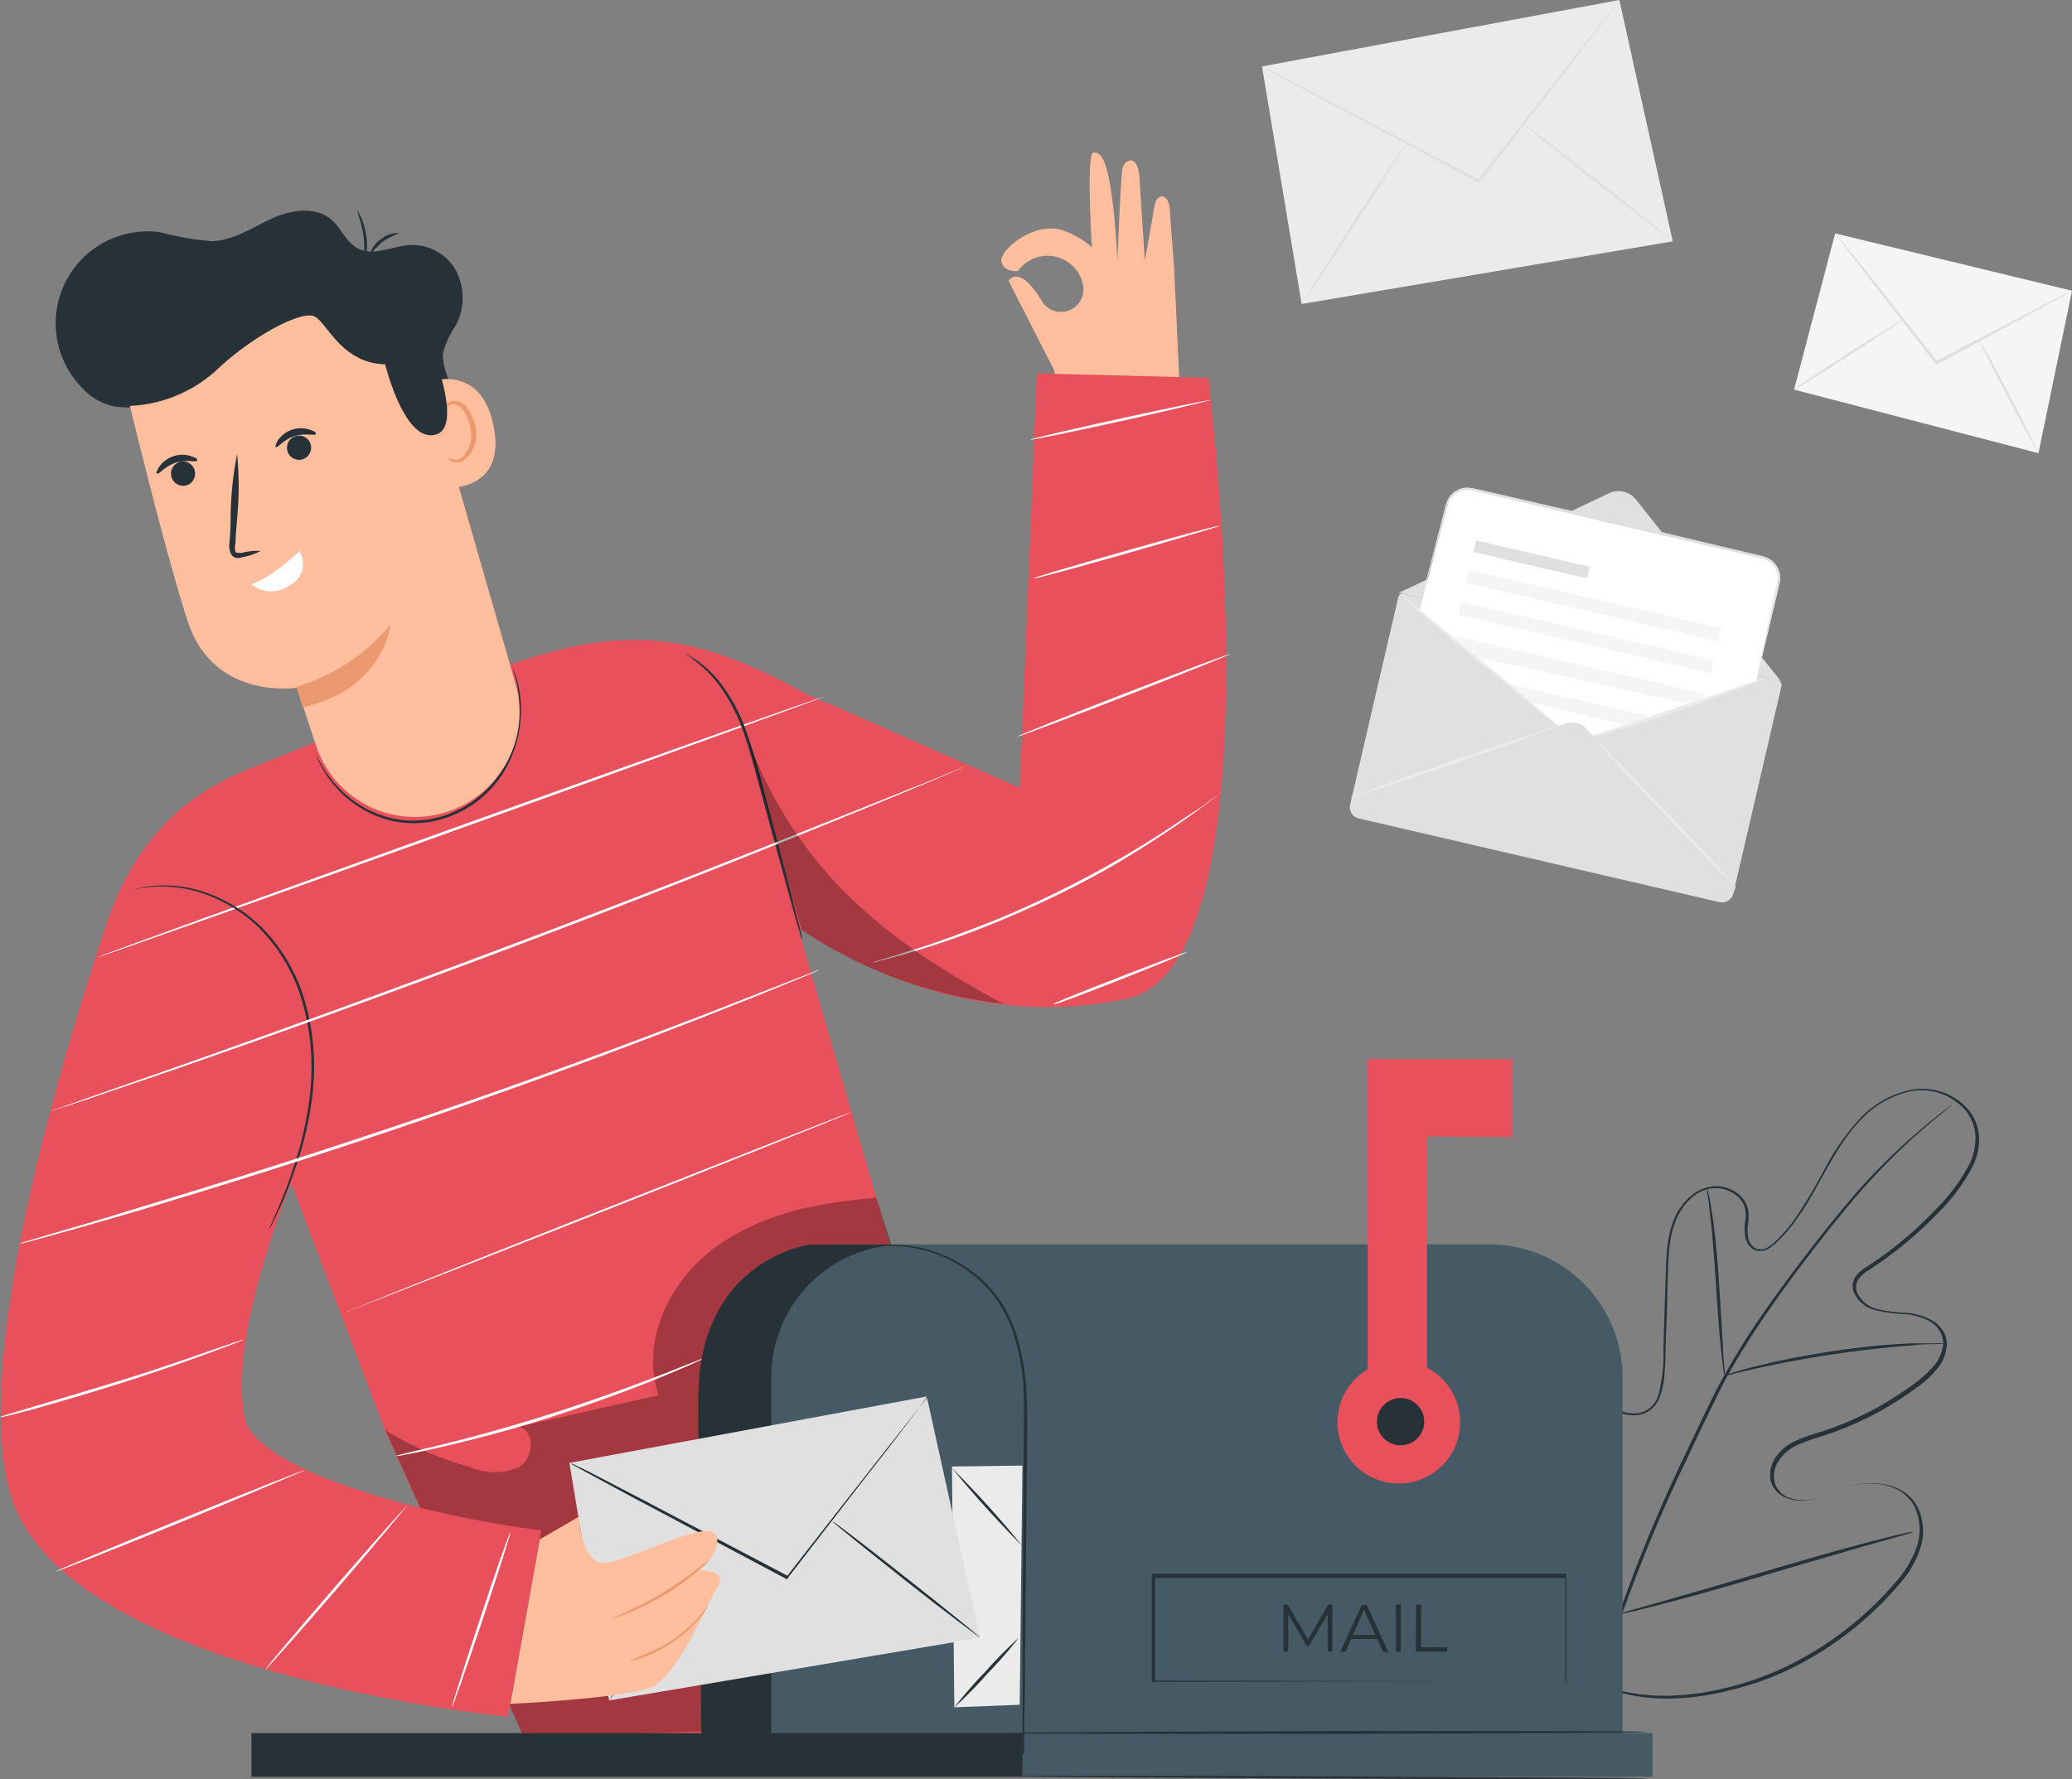 <svg xmlns="http://www.w3.org/2000/svg" viewBox="0 0 159.39 136.91"><rect x="0" y="0" width="159.39" height="136.91" fill="#808080" stroke="none"/><defs><style>.cls-1{fill:#e0e0e0;}.cls-2{fill:#fff;}.cls-3{fill:#f5f5f5;}.cls-4{fill:#ebebeb;}.cls-5{fill:#263238;}.cls-6{fill:#ffbe9d;}.cls-7{fill:#e8505b;}.cls-8{opacity:0.3;}.cls-9{fill:#455a64;}.cls-10{fill:#eb996e;}</style></defs><g id="Background_Complete" data-name="Background Complete"><path class="cls-1" d="M299.76,221.76l-16.12,7.64L313,236.22l-11.17-14A1.71,1.71,0,0,0,299.76,221.76Z" transform="translate(-176 -183.8)"/><path class="cls-1" d="M281.63,232.59h29.52a.37.37,0,0,1,.37.37v16.37a.89.89,0,0,1-.89.89H282.15a.89.89,0,0,1-.89-.89V233A.37.37,0,0,1,281.63,232.59Z" transform="translate(-113.73 -244.57) rotate(13.07)"/><path class="cls-2" d="M311.11,236.2l-13.78,4.63L285.2,230.76l2.14-8.06a1.65,1.65,0,0,1,2-1.21l22.32,5.19a1.63,1.63,0,0,1,1.23,2Z" transform="translate(-176 -183.8)"/><path class="cls-1" d="M296.45,239.47,280,245.23h0a1.34,1.34,0,0,0,1,1.61l26.89,6.24a1.34,1.34,0,0,0,1.61-1l0-.1L298,239.83A1.44,1.44,0,0,0,296.45,239.47Z" transform="translate(-176 -183.8)"/><rect class="cls-1" x="289.31" y="226.39" width="8.97" height="0.92" transform="translate(-117.12 -244.33) rotate(13.06)"/><rect class="cls-3" x="288.64" y="229.89" width="19.9" height="1.03" transform="translate(-116.2 -245.32) rotate(13.06)"/><rect class="cls-3" x="288.06" y="232.35" width="19.9" height="1.03" transform="translate(-115.66 -245.13) rotate(13.06)"/><polygon class="cls-3" points="130.7 53.89 129.89 54.16 113.53 50.56 111.86 49.16 111.9 48.92 131.22 53.4 131.14 53.74 130.7 53.89"/><polygon class="cls-3" points="125.09 55.77 117.76 54.07 116 52.6 126.96 55.14 125.09 55.77"/><path class="cls-4" d="M295.85,239.68a4.24,4.24,0,0,1-.61.25l-1.71.62c-1.44.51-3.44,1.2-5.65,2l-5.67,1.9-1.73.55a4.73,4.73,0,0,1-.64.18,3.11,3.11,0,0,1,.62-.25l1.7-.62c1.44-.51,3.44-1.2,5.65-2l5.67-1.9,1.73-.55A4.73,4.73,0,0,1,295.85,239.68Z" transform="translate(-176 -183.8)"/><path class="cls-4" d="M309.48,252s-2.53-2.51-5.56-5.69-5.46-5.8-5.42-5.84,2.53,2.51,5.57,5.69S309.53,251.93,309.48,252Z" transform="translate(-176 -183.8)"/><path class="cls-4" d="M311.77,236a2.08,2.08,0,0,1-.5.23l-1.39.54c-1.18.44-2.81,1-4.63,1.66s-3.47,1.15-4.67,1.52c-.6.19-1.09.33-1.43.42a2.12,2.12,0,0,1-.53.13,3.51,3.51,0,0,1,.51-.2l1.41-.49,4.65-1.58,4.64-1.6,1.41-.48A3.06,3.06,0,0,1,311.77,236Z" transform="translate(-176 -183.8)"/><path class="cls-4" d="M295.85,239.68a4.57,4.57,0,0,1-.49-.38L294,238.2l-4.36-3.58c-1.7-1.39-3.24-2.67-4.32-3.63-.55-.47-1-.86-1.27-1.14a3.67,3.67,0,0,1-.45-.45,3.66,3.66,0,0,1,.5.39l1.31,1.09,4.36,3.58c1.71,1.4,3.24,2.68,4.33,3.63.54.48,1,.87,1.27,1.15A3.53,3.53,0,0,1,295.85,239.68Z" transform="translate(-176 -183.8)"/><path class="cls-1" d="M311.11,236.2a.45.45,0,0,1,0-.11l.06-.33.27-1.26c.25-1.11.61-2.68,1-4.62.06-.24.11-.49.17-.74a5.36,5.36,0,0,0,.15-.78,1.53,1.53,0,0,0-.69-1.37,1.91,1.91,0,0,0-.81-.29l-.9-.21-1.88-.43-8.37-1.94-8.37-2-1.88-.44c-.3-.06-.61-.16-.89-.19a1.55,1.55,0,0,0-1.42.72,2.46,2.46,0,0,0-.27.76c-.15.52-.28,1-.41,1.51l-1.25,4.57-.35,1.23-.09.32a.39.39,0,0,1,0,.11.45.45,0,0,1,0-.11l.07-.33c.08-.3.18-.71.31-1.25.29-1.09.69-2.65,1.19-4.58l.39-1.51a2.93,2.93,0,0,1,.29-.81,1.85,1.85,0,0,1,.66-.61,1.68,1.68,0,0,1,.91-.19,8.81,8.81,0,0,1,.92.18l1.88.43,8.38,1.94,8.37,2,1.87.44.9.21a2.35,2.35,0,0,1,.87.32,1.75,1.75,0,0,1,.75,1.53,4.93,4.93,0,0,1-.16.8l-.18.75c-.46,1.93-.83,3.5-1.1,4.6-.13.53-.23.95-.31,1.25l-.08.32A.7.7,0,0,1,311.11,236.2Z" transform="translate(-176 -183.8)"/><polygon class="cls-4" points="97.08 5.11 124.57 0 128.68 18.57 100.13 23.39 97.08 5.11"/><path class="cls-1" d="M300.57,183.8s0,0,0,.08l-.16.21-.61.82-2.29,3-7.65,9.88-.05.07-.07,0-.54-.29-11.38-6.05-3.44-1.86-.93-.51-.24-.14-.08-.05.09,0,.24.12.95.48,3.47,1.8,11.42,6,.53.28-.13,0,7.7-9.84,2.34-2.95.64-.79.17-.21Z" transform="translate(-176 -183.8)"/><path class="cls-1" d="M276.13,207.19s1.72-2.83,3.95-6.26,4.08-6.18,4.12-6.14-1.72,2.83-3.94,6.26S276.18,207.22,276.13,207.19Z" transform="translate(-176 -183.8)"/><path class="cls-1" d="M304.68,202.37s-2.61-1.92-5.74-4.39-5.65-4.52-5.62-4.56,2.61,1.92,5.75,4.39S304.71,202.33,304.68,202.37Z" transform="translate(-176 -183.8)"/><polygon class="cls-3" points="141.17 17.96 159.39 22.37 156.81 34.87 138.01 29.98 141.17 17.96"/><path class="cls-1" d="M335.4,206.17a1.23,1.23,0,0,1-.2.13l-.6.34-2.22,1.21-7.38,4-.08,0-.05-.07-.25-.32c-2.07-2.66-3.93-5.07-5.3-6.84l-1.59-2.08-.42-.58c-.1-.13-.15-.2-.14-.21a1.37,1.37,0,0,1,.17.19l.45.55,1.64,2,5.35,6.8.25.32-.13,0,7.42-3.9,2.24-1.15.62-.31C335.32,206.2,335.39,206.16,335.4,206.17Z" transform="translate(-176 -183.8)"/><path class="cls-1" d="M314,213.78c0-.05,1.81-1.29,4.11-2.77s4.2-2.66,4.23-2.61-1.81,1.29-4.12,2.78S314.05,213.83,314,213.78Z" transform="translate(-176 -183.8)"/><path class="cls-1" d="M332.81,218.67c-.05,0-1.1-1.88-2.34-4.25s-2.2-4.33-2.15-4.35,1.1,1.87,2.34,4.25S332.86,218.64,332.81,218.67Z" transform="translate(-176 -183.8)"/></g><g id="Plant"><path class="cls-5" d="M298.21,313.14l.44.15c.29.11.72.26,1.3.42a15.13,15.13,0,0,0,5.2.53,20.59,20.59,0,0,0,3.75-.6,23.37,23.37,0,0,0,4.26-1.49,26,26,0,0,0,8.68-6.63,8.11,8.11,0,0,0,1.59-2.65,4.17,4.17,0,0,0-.15-3.14,3.16,3.16,0,0,0-1.11-1.19,4,4,0,0,0-1.58-.55,6.25,6.25,0,0,0-3.41.56,13.59,13.59,0,0,1-1.73.61,3.31,3.31,0,0,1-1.87-.05,2,2,0,0,1-1.35-1.31,2.35,2.35,0,0,1,.38-1.89,3.52,3.52,0,0,1,1.51-1.24A13.62,13.62,0,0,1,316,294a26.07,26.07,0,0,0,3.69-1.52,24.63,24.63,0,0,0,3.47-2.15,8,8,0,0,0,1.54-1.37,2.93,2.93,0,0,0,.78-1.84,1.8,1.8,0,0,0-.29-.95,2.16,2.16,0,0,0-.74-.7,4.76,4.76,0,0,0-2-.56,11.66,11.66,0,0,1-2.18-.3,2.44,2.44,0,0,1-1.68-1.42,1.33,1.33,0,0,1,.14-1.15,2.81,2.81,0,0,1,.86-.76c.62-.41,1.23-.83,1.82-1.28a29.77,29.77,0,0,0,3.36-3,14.66,14.66,0,0,0,2.73-3.63,4.5,4.5,0,0,0,.46-2.19,3.34,3.34,0,0,0-.86-2.05,4.48,4.48,0,0,0-4.13-1.36,7.42,7.42,0,0,0-3.86,2.23c-2.09,2.21-3.12,5.11-4.84,7.52a11.53,11.53,0,0,1-1.42,1.7,4,4,0,0,1-.87.69,1.16,1.16,0,0,1-1.14,0,1.42,1.42,0,0,1-.59-1,3.7,3.7,0,0,1,0-1.1,3,3,0,0,0,0-1,1.86,1.86,0,0,0-.5-.87,2.53,2.53,0,0,0-1.84-.72,2.84,2.84,0,0,0-1.82.78,4.48,4.48,0,0,0-1.15,1.64,7.25,7.25,0,0,0-.49,1.95c-.09.66-.11,1.33-.14,2l-.06,2c0,1.31-.09,2.61-.13,3.89,0,.64,0,1.27-.07,1.91a6,6,0,0,1-.36,1.87,2.18,2.18,0,0,1-1.29,1.33,2.7,2.7,0,0,1-1.84-.12,7.2,7.2,0,0,1-2.83-2.14,7.61,7.61,0,0,1-.95-1.46,16.09,16.09,0,0,0-.78-1.49,2.35,2.35,0,0,0-1.2-1,2.18,2.18,0,0,0-1.53.11,3,3,0,0,0-1.21.94,3.38,3.38,0,0,0-.62,1.38,21.26,21.26,0,0,0-.26,3c-.07,1-.1,1.92-.11,2.84a35.45,35.45,0,0,0,.31,5.18,25.66,25.66,0,0,0,1,4.41c.19.67.46,1.27.67,1.87l.39.84a8.29,8.29,0,0,0,.39.79,16.71,16.71,0,0,0,3.13,4.19,6.63,6.63,0,0,0,.59.54l.44.37.35.31-.37-.29-.44-.37a5.41,5.41,0,0,1-.59-.53,16.33,16.33,0,0,1-3.18-4.18c-.15-.25-.27-.52-.4-.79s-.26-.55-.39-.84c-.22-.6-.49-1.21-.68-1.88a24.94,24.94,0,0,1-1-4.43,34.15,34.15,0,0,1-.33-5.19c0-.93,0-1.88.1-2.85a20.84,20.84,0,0,1,.26-3,3.55,3.55,0,0,1,.64-1.43,3.18,3.18,0,0,1,1.27-1,2.35,2.35,0,0,1,1.63-.12,2.52,2.52,0,0,1,1.29,1.07,14.53,14.53,0,0,1,.8,1.51,7.66,7.66,0,0,0,.92,1.42,7.17,7.17,0,0,0,2.77,2.09,2.55,2.55,0,0,0,1.72.12,2.06,2.06,0,0,0,1.19-1.24,12.26,12.26,0,0,0,.41-3.71q.06-1.92.12-3.9l.07-2a19.75,19.75,0,0,1,.13-2,7.52,7.52,0,0,1,.5-2,4.74,4.74,0,0,1,1.2-1.71,3.16,3.16,0,0,1,1.94-.83,2.79,2.79,0,0,1,2,.78,2.11,2.11,0,0,1,.55,1,3.35,3.35,0,0,1,0,1.09,3.69,3.69,0,0,0,0,1.05,1.28,1.28,0,0,0,.5.83,1,1,0,0,0,.94,0,3.71,3.71,0,0,0,.83-.66,11.91,11.91,0,0,0,1.4-1.67,43.42,43.42,0,0,0,2.26-3.81,18,18,0,0,1,2.6-3.73,7.44,7.44,0,0,1,4-2.29,4.7,4.7,0,0,1,4.33,1.42,3.61,3.61,0,0,1,.91,2.18,4.76,4.76,0,0,1-.49,2.29,15,15,0,0,1-2.76,3.68,29.28,29.28,0,0,1-3.39,3c-.59.46-1.21.88-1.83,1.29a2.59,2.59,0,0,0-.8.7,1.11,1.11,0,0,0-.12,1,2.26,2.26,0,0,0,1.55,1.3,11.61,11.61,0,0,0,2.14.29,4.79,4.79,0,0,1,2.09.59,2.46,2.46,0,0,1,.81.76,2,2,0,0,1,.32,1.06,3.08,3.08,0,0,1-.83,2,8.05,8.05,0,0,1-1.57,1.41,26.61,26.61,0,0,1-3.5,2.16,25.27,25.27,0,0,1-3.72,1.52,15.25,15.25,0,0,0-1.83.66,3.28,3.28,0,0,0-1.44,1.18,2.14,2.14,0,0,0-.35,1.74,1.79,1.79,0,0,0,1.23,1.19,3.14,3.14,0,0,0,1.77.05,12.22,12.22,0,0,0,1.7-.6,6.46,6.46,0,0,1,3.5-.56,4.16,4.16,0,0,1,1.65.57,3.27,3.27,0,0,1,1.16,1.26,4.27,4.27,0,0,1,.15,3.25,8,8,0,0,1-1.62,2.7,26,26,0,0,1-8.74,6.65,23.74,23.74,0,0,1-4.29,1.47,19.78,19.78,0,0,1-3.76.59,15,15,0,0,1-5.22-.57,13.43,13.43,0,0,1-1.3-.44Z" transform="translate(-176 -183.8)"/><path class="cls-5" d="M300.43,308.29a118.18,118.18,0,0,1,5.12-12.4l1.51-3.18c.5-1,1-2.07,1.54-3a57.57,57.57,0,0,1,3.46-5.47c1.18-1.68,2.36-3.24,3.48-4.68s2.2-2.77,3.22-3.94a47,47,0,0,1,5.26-5.14c.66-.55,1.2-1,1.56-1.25l.41-.31.15-.1s0,.05-.13.12l-.4.33c-.35.29-.88.72-1.53,1.28a49.86,49.86,0,0,0-5.19,5.19c-1,1.17-2.08,2.5-3.19,3.94s-2.29,3-3.46,4.69a60.56,60.56,0,0,0-3.44,5.45c-.54,1-1,2-1.52,3.05s-1,2.1-1.51,3.18a118.76,118.76,0,0,0-5.13,12.36" transform="translate(-176 -183.8)"/><path class="cls-5" d="M308.67,289.65a2.12,2.12,0,0,1-.11-.56c-.05-.37-.11-.89-.18-1.55-.14-1.3-.26-3.11-.39-5.1s-.28-3.8-.43-5.1c-.07-.65-.14-1.18-.19-1.54a2.21,2.21,0,0,1-.05-.57,3.93,3.93,0,0,1,.14.55c.08.36.17.89.27,1.54.2,1.29.37,3.1.5,5.1s.23,3.75.32,5.11c0,.61.08,1.13.1,1.55A3.08,3.08,0,0,1,308.67,289.65Z" transform="translate(-176 -183.8)"/><path class="cls-5" d="M325.55,287.16a3,3,0,0,1-.67.06c-.43,0-1.06,0-1.83.11-1.54.1-3.66.33-6,.67-2.07.31-4.08.68-5.94,1.1-.75.16-1.36.31-1.78.41a3.85,3.85,0,0,1-.66.14,2.83,2.83,0,0,1,.63-.23c.42-.13,1-.3,1.77-.49,1.51-.38,3.61-.82,5.95-1.17a57.48,57.48,0,0,1,6-.6c.78,0,1.4,0,1.84,0A4.52,4.52,0,0,1,325.55,287.16Z" transform="translate(-176 -183.8)"/><path class="cls-5" d="M300.64,308a2.28,2.28,0,0,1-.1-.21l-.27-.61c-.22-.54-.53-1.33-.9-2.3-.73-2-1.66-4.68-2.64-7.71s-1.89-5.75-2.59-7.72c-.34-.95-.61-1.74-.82-2.32l-.22-.64c-.05-.14-.07-.22-.07-.22s.05.07.11.21l.26.61c.23.54.54,1.33.9,2.3.74,1.95,1.67,4.68,2.65,7.71s2.29,6.19,3,8.16c.34.95.22,1.3.43,1.88l.22.63A.7.7,0,0,1,300.64,308Z" transform="translate(-176 -183.8)"/><path class="cls-5" d="M323.2,301.68l-.23.08-.65.19-2.42.68c-2,.58-4.85,1.4-7.95,2.32-2.9.86-5.6,1.64-8,2.25-1,.27-1.86.48-2.43.61l-.67.15a.71.71,0,0,1-.24,0l.23-.08.65-.19,2.42-.68c2-.58,4.85-1.4,7.95-2.32s5.92-1.72,8-2.26c1-.26,1.85-.47,2.43-.6l.67-.15A.71.71,0,0,1,323.2,301.68Z" transform="translate(-176 -183.8)"/></g><g id="Character"><path class="cls-6" d="M257.72,216.59s-.23-1.1-.62-4.29l-3.51-6.88s.78-1.44,2.59,1.61a1.73,1.73,0,0,0,3.12-1.37,2.79,2.79,0,0,0-5-1s-1.13.11-1.26-.76,2.41-3,4.57-2.42a6.52,6.52,0,0,1,2.39,1.35s-.47-7.23.12-7.29,1.4.38,1.84,8.3c0,0,.25-6.25.37-7s1.2-1.34,1.33.67c0,.22.41,6.37.41,6.37s.71-4.07.78-4.39c.2-.86,1.05-.77,1.13.37.06.86.34,4.53.34,4.53l.52,11.33h.07" transform="translate(-176 -183.8)"/><path class="cls-7" d="M268.94,212.87l-13.18-.34-1.31,31.89-14.89-6.58,0,.06c-.89-.4-1.68-.76-2.09-1-8.24-4.49-13.64-5-22.48-1.88h0L198,241.81c-3.28,1.54-11.81,3-14.74,16.45l-.38,1.62,13.53,9.72,9.29,24.48,11.13,24.52,25.58-.83,13.36-16.66-11.34-21.67-7.05-24.26c5,3.3,14.23,7.8,25.3,5.46C274.7,258.09,268.94,212.87,268.94,212.87Z" transform="translate(-176 -183.8)"/><g class="cls-8"><path d="M205.64,293.85a25.65,25.65,0,0,0,6.51,2.83,4.69,4.69,0,0,0,3.78,0c1.11-.68,1.28-2.71,0-3.11l10.74-2.42c-1.46-4.2.94-9,4.57-11.53s7.76-3.28,12.18-3.66l5.36,16.61L230.92,317l-14.65.42Z" transform="translate(-176 -183.8)"/></g><path class="cls-7" d="M200,270.91s-6.71,14.68-5.17,22c.85,4.1,14.26,7.6,22.8,8.64l-2.56,14.34s-31.74-3-37.69-15.6c-3.37-7.13,0-24.6,6.47-44.37Z" transform="translate(-176 -183.8)"/><path class="cls-2" d="M230.59,288.11l-.23.12-.67.31c-.58.27-1.43.64-2.49,1.08-2.12.88-5.09,2-8.43,3.09s-6.41,1.87-8.65,2.39c-1.12.26-2,.45-2.66.57l-.72.14a.86.86,0,0,1-.26,0l.25-.07.72-.18,2.64-.63c2.22-.55,5.29-1.38,8.62-2.45s6.3-2.18,8.43-3l2.52-1,.69-.28Z" transform="translate(-176 -183.8)"/><path class="cls-2" d="M239.43,237.39c0,.05-12.49,4.59-27.94,10.13s-28,10-28,9.94,12.49-4.59,27.94-10.14S239.41,237.34,239.43,237.39Z" transform="translate(-176 -183.8)"/><path class="cls-5" d="M196.76,278.34l0-.09.1-.25.41-.95c.36-.82.85-2,1.35-3.55a26.81,26.81,0,0,0,1.22-5.47,18.21,18.21,0,0,0-.49-6.81,13.4,13.4,0,0,0-3.31-5.92,11.5,11.5,0,0,0-4.74-2.86,9.93,9.93,0,0,0-3.74-.39l-.59.07c-.17,0-.31.06-.43.08l-.26.05h-.09l.08,0,.26-.07.43-.1.59-.09a9.56,9.56,0,0,1,3.79.33,11.54,11.54,0,0,1,4.83,2.87,13.41,13.41,0,0,1,3.38,6,18.23,18.23,0,0,1,.48,6.89,26.63,26.63,0,0,1-1.27,5.5c-.52,1.52-1,2.72-1.41,3.53-.19.41-.34.73-.45.94l-.12.24Z" transform="translate(-176 -183.8)"/><path class="cls-5" d="M228.65,234.08l.23.1c.14.08.36.19.61.36a8.2,8.2,0,0,1,1.92,1.8,13.18,13.18,0,0,1,1.88,3.4,47.46,47.46,0,0,1,1.38,4.55l2.21,8.35c.26,1.05.48,1.91.64,2.53l.17.69a1.15,1.15,0,0,1,0,.25l-.08-.24-.2-.68c-.18-.62-.42-1.47-.71-2.52-.59-2.15-1.39-5.08-2.27-8.32-.44-1.63-.84-3.18-1.36-4.54a13.17,13.17,0,0,0-1.82-3.38,8.81,8.81,0,0,0-1.84-1.82C229,234.25,228.64,234.1,228.65,234.08Z" transform="translate(-176 -183.8)"/><path class="cls-2" d="M250.6,242.62l-.18.08-.52.23-2,.86c-1.76.74-4.32,1.8-7.49,3.09-6.34,2.59-15.12,6.08-24.89,9.76s-18.67,6.87-25.13,9.12c-3.24,1.12-5.86,2-7.67,2.62l-2.09.69-.55.18-.18.05.18-.07.54-.19,2.07-.74,7.65-2.68c6.45-2.28,15.34-5.49,25.11-9.17s18.56-7.15,24.91-9.7l7.51-3,2-.83.54-.21Z" transform="translate(-176 -183.8)"/><path class="cls-2" d="M239,258.45l-.15.07-.46.2-1.75.72c-1.51.63-3.72,1.52-6.46,2.59-5.48,2.15-13.09,5-21.58,7.91s-16.26,5.31-21.9,7c-2.83.83-5.12,1.48-6.7,1.91l-1.83.5-.48.12-.16,0s.05,0,.16-.06l.47-.14,1.82-.54c1.57-.45,3.86-1.12,6.67-2,5.64-1.69,13.39-4.11,21.88-7s16.11-5.74,21.6-7.85l6.48-2.53,1.77-.69.46-.18Z" transform="translate(-176 -183.8)"/><path class="cls-2" d="M270,244.71l-.23.2-.7.54-1.11.83c-.44.31-.94.68-1.51,1.06-1.12.77-2.49,1.65-4,2.57s-3.3,1.87-5.17,2.78-3.69,1.7-5.37,2.37-3.21,1.2-4.52,1.61c-.64.21-1.24.38-1.76.53s-1,.28-1.34.37l-.85.22a1.11,1.11,0,0,1-.3.06,1.65,1.65,0,0,1,.29-.1l.84-.25c.37-.11.82-.24,1.33-.41s1.11-.34,1.75-.56c1.29-.43,2.82-1,4.49-1.65s3.48-1.46,5.35-2.37,3.61-1.86,5.16-2.76,2.93-1.78,4.06-2.54c.57-.36,1.07-.72,1.52-1s.83-.57,1.13-.8l.72-.51C269.92,244.76,270,244.7,270,244.71Z" transform="translate(-176 -183.8)"/><path class="cls-2" d="M270.63,234.12c0,.06-3.63,1.52-8.14,3.27s-8.19,3.13-8.21,3.08,3.62-1.52,8.14-3.27S270.61,234.07,270.63,234.12Z" transform="translate(-176 -183.8)"/><path class="cls-2" d="M269.83,224.25c0,.05-3.19,1-7.15,2.13s-7.19,2-7.2,1.93,3.18-1,7.14-2.13S269.81,224.19,269.83,224.25Z" transform="translate(-176 -183.8)"/><path class="cls-2" d="M269.13,214.59s-3.09.78-6.92,1.62-6.94,1.48-6.95,1.42,3.08-.78,6.91-1.62S269.11,214.53,269.13,214.59Z" transform="translate(-176 -183.8)"/><path class="cls-2" d="M241.48,269.38c0,.05-8.81,3.58-19.72,7.88S202,285,202,285s8.81-3.58,19.72-7.88S241.46,269.32,241.48,269.38Z" transform="translate(-176 -183.8)"/><path class="cls-2" d="M194.79,286.85l-.18.09-.53.22-2,.75c-1.68.62-4,1.43-6.6,2.26s-5,1.51-6.69,2l-2.05.53-.56.13c-.13,0-.2,0-.2,0l.19-.07.55-.17,2-.6c1.71-.5,4.07-1.2,6.67-2s4.92-1.62,6.61-2.2l2-.69.54-.18C194.72,286.86,194.79,286.84,194.79,286.85Z" transform="translate(-176 -183.8)"/><path class="cls-2" d="M199.5,296.91s-4.26,1.84-9.56,4-9.61,3.85-9.63,3.8,4.26-1.84,9.56-4S199.48,296.85,199.5,296.91Z" transform="translate(-176 -183.8)"/><path class="cls-2" d="M207.29,299.69s-2.36,2.88-5.36,6.35-5.47,6.25-5.51,6.21,2.35-2.88,5.35-6.35S207.25,299.65,207.29,299.69Z" transform="translate(-176 -183.8)"/><path class="cls-2" d="M215.26,301.71c.05,0-.91,3.05-2.15,6.76s-2.3,6.71-2.35,6.69.91-3,2.15-6.76S215.2,301.69,215.26,301.71Z" transform="translate(-176 -183.8)"/><path class="cls-2" d="M267.33,257.05c0,.05-2.27,1-5.1,2.11s-5.16,2-5.18,1.91,2.27-1,5.1-2.1S267.31,257,267.33,257.05Z" transform="translate(-176 -183.8)"/><g class="cls-8"><path d="M233.45,240.47c3.69,10,10.31,15.55,19.7,20.55a34.59,34.59,0,0,1-15.48-5.67" transform="translate(-176 -183.8)"/></g><path class="cls-9" d="M230.12,320h70.7v-30.2a10.25,10.25,0,0,0-10.25-10.25H240.36a10.24,10.24,0,0,0-10.24,10.25Z" transform="translate(-176 -183.8)"/><path class="cls-9" d="M71,95.77h0a7.65,7.65,0,0,1,7.65,7.65v31.82a1,1,0,0,1-1,1H55.09a1,1,0,0,1-1-1V112.67A16.89,16.89,0,0,1,71,95.77Z"/><path class="cls-5" d="M235.33,320V289.77a10.2,10.2,0,0,1,10.2-10.2h-7.27s-8.54,1.14-8.54,11.82S230,320,230,320Z" transform="translate(-176 -183.8)"/><rect class="cls-5" x="19.34" y="133.35" width="59.32" height="3.37"/><rect class="cls-9" x="78.66" y="133.35" width="48.46" height="3.37"/><path class="cls-5" d="M254.66,318.83a1.09,1.09,0,0,0,0-.12V312c0-4.24.05-10.08.09-16.52,0-1.61.05-3.19,0-4.7a17.18,17.18,0,0,0-.76-4.28,10,10,0,0,0-1.89-3.42,10.39,10.39,0,0,0-2.66-2.14,10.18,10.18,0,0,0-4.76-1.27,6.36,6.36,0,0,0-.78,0,3.84,3.84,0,0,0-.57.06l-.35,0h-.12l.11,0,.35-.06a3.72,3.72,0,0,1,.57-.08,6.21,6.21,0,0,1,.79,0,9.91,9.91,0,0,1,4.83,1.23,9.55,9.55,0,0,1,4.66,5.62,17.13,17.13,0,0,1,.78,4.33c.1,1.52.07,3.1.05,4.71-.06,6.45-.11,12.28-.15,16.52,0,2.1-.05,3.81-.06,5,0,.57,0,1,0,1.36l0,.35C254.67,318.79,254.67,318.83,254.66,318.83Z" transform="translate(-176 -183.8)"/><path class="cls-5" d="M302.79,317.06c0,.06-11,.13-24.65.15s-24.66,0-24.66-.06,11-.12,24.66-.15S302.79,317,302.79,317.06Z" transform="translate(-176 -183.8)"/><path class="cls-5" d="M302.79,320.65c0,.05-11,.07-24.48,0s-24.47-.11-24.47-.17,11-.07,24.47,0S302.79,320.59,302.79,320.65Z" transform="translate(-176 -183.8)"/><path class="cls-5" d="M296.41,313.31v-.56c0-.37,0-.91,0-1.6,0-1.4,0-3.43,0-6l.06.06-31.73,0c.05,0-.1.11.11-.1h0v2.05c0,.69,0,1.38,0,2.06v4l-.1-.11,22.63.05,6.67,0h0l-6.65,0-22.7.05h-.1v-8.22h0l.1-.1,31.73,0h.06v.06c0,2.58,0,4.62,0,6,0,.69,0,1.22,0,1.59v.4A.79.79,0,0,1,296.41,313.31Z" transform="translate(-176 -183.8)"/><path class="cls-5" d="M278.49,307.26v3.62h-.36V308l-1.43,2.44h-.18L275.1,308v2.88h-.37v-3.62h.32l1.57,2.68,1.56-2.68Z" transform="translate(-176 -183.8)"/><path class="cls-5" d="M281.94,309.91h-2l-.44,1h-.4l1.66-3.62h.38l1.65,3.62h-.4Zm-.14-.31-.87-1.94-.86,1.94Z" transform="translate(-176 -183.8)"/><path class="cls-5" d="M283.38,307.26h.38v3.62h-.38Z" transform="translate(-176 -183.8)"/><path class="cls-5" d="M284.94,307.26h.38v3.29h2v.33h-2.41Z" transform="translate(-176 -183.8)"/><path class="cls-7" d="M292.33,271.29v-6H281.21v23.87a4.72,4.72,0,1,0,4.57-.12v-17.8Z" transform="translate(-176 -183.8)"/><circle class="cls-5" cx="107.74" cy="109.39" r="1.82"/><path class="cls-5" d="M215.45,235.19a1.46,1.46,0,0,1,.1.25,5.93,5.93,0,0,1,.24.72,9.16,9.16,0,0,1,.27,2.79,9.37,9.37,0,0,1-1.16,4,8.26,8.26,0,0,1-3.71,3.42,7.79,7.79,0,0,1-5,.6,8.36,8.36,0,0,1-3.67-1.91,8.6,8.6,0,0,1-1.75-2.18,5,5,0,0,1-.33-.69c-.07-.16-.1-.24-.09-.25s.15.33.49.9a9,9,0,0,0,1.78,2.11,8.15,8.15,0,0,0,3.61,1.83,7.66,7.66,0,0,0,4.88-.6,8.17,8.17,0,0,0,3.64-3.33,9.25,9.25,0,0,0,1.17-3.89,9.4,9.4,0,0,0-.2-2.76C215.56,235.54,215.43,235.2,215.45,235.19Z" transform="translate(-176 -183.8)"/><polygon class="cls-4" points="73.23 112.84 78.65 112.77 78.44 131.17 73.41 131.37 73.23 112.84"/><path class="cls-5" d="M249.41,315.17a34.18,34.18,0,0,1,2.4-2.75,33,33,0,0,1,2.56-2.6,33.15,33.15,0,0,1-2.4,2.74A32.18,32.18,0,0,1,249.41,315.17Z" transform="translate(-176 -183.8)"/><path class="cls-5" d="M254.65,302.76a83,83,0,0,1-5.42-6,77.22,77.22,0,0,1,5.42,6Z" transform="translate(-176 -183.8)"/><path class="cls-5" d="M208.65,215.91a1.42,1.42,0,0,0,2.41,1c.76-.73.5-2,0-2.95a5.31,5.31,0,0,1-1-2.95,7.22,7.22,0,0,1,1-2.17,4.57,4.57,0,0,0,.1-4.06,3.84,3.84,0,0,0-3.39-2.13c-1.44,0-3,.93-4.23.27-.92-.48-1.31-1.61-2.11-2.27-1.25-1-3.12-.69-4.59,0s-2.88,1.63-4.5,1.71a22,22,0,0,1-4-.69,7.08,7.08,0,0,0-6,12,4.59,4.59,0,0,0,2.73,1.45" transform="translate(-176 -183.8)"/><path class="cls-6" d="M210.44,246.25h0a8,8,0,0,1-10.13-5.1c-.8-2.4-1.47-4.43-1.47-4.43s-6.4,1-8.39-5.09-5.17-19.57-5.17-19.57l-.2-.82c6.1-5.26,14.77-6.13,22.33-3.37l.39,1.25,7.92,27.51A8.05,8.05,0,0,1,210.44,246.25Z" transform="translate(-176 -183.8)"/><path class="cls-5" d="M190.63,221a.94.94,0,0,0-.46-1.69.85.85,0,0,0-.63.18.93.93,0,0,0,.46,1.68A.83.83,0,0,0,190.63,221Z" transform="translate(-176 -183.8)"/><path class="cls-5" d="M188.1,220.25c.12.07.58-.58,1.42-.85s1.58,0,1.64-.16-.13-.22-.46-.34a2.12,2.12,0,0,0-1.35,0,2.17,2.17,0,0,0-1.09.8C188.06,220,188,220.22,188.1,220.25Z" transform="translate(-176 -183.8)"/><path class="cls-5" d="M198.34,217.6a.93.93,0,1,0,1.4,1.22.93.93,0,0,0-1.4-1.22Z" transform="translate(-176 -183.8)"/><path class="cls-5" d="M197.22,218.21c.13.07.59-.58,1.42-.85s1.59,0,1.65-.16-.13-.22-.46-.34a2.17,2.17,0,0,0-2.44.8C197.19,218,197.16,218.17,197.22,218.21Z" transform="translate(-176 -183.8)"/><path class="cls-5" d="M196.05,226.19a4.72,4.72,0,0,0-1.45.15c-.23,0-.42,0-.48-.06a1.31,1.31,0,0,1,0-.69c0-.62.08-1.25.12-1.91a25.71,25.71,0,0,0,0-4.94,26.3,26.3,0,0,0-.5,4.91q0,1-.09,1.92a1.42,1.42,0,0,0,.17.94.6.6,0,0,0,.48.23,1.72,1.72,0,0,0,.38-.07A4.92,4.92,0,0,0,196.05,226.19Z" transform="translate(-176 -183.8)"/><path class="cls-2" d="M199.06,226.26c.71-.8-2,2-3.73,2.49a2.42,2.42,0,0,0,3,.06A1.83,1.83,0,0,0,199.06,226.26Z" transform="translate(-176 -183.8)"/><path class="cls-10" d="M198.8,236.64a14.82,14.82,0,0,0,7.23-4.77s-.49,5-6.75,6.35Z" transform="translate(-176 -183.8)"/><path class="cls-6" d="M208.7,213.28c.12-.08,4.43-1.77,5.32,3.59s-4.82,4.5-4.86,4.34S208.7,213.28,208.7,213.28Z" transform="translate(-176 -183.8)"/><path class="cls-10" d="M210.49,219.06s.11.05.28.09a.93.93,0,0,0,.7-.1,2.33,2.33,0,0,0,.72-2.25,3,3,0,0,0-.48-1.3,1.13,1.13,0,0,0-.82-.6.48.48,0,0,0-.51.35c0,.16,0,.26,0,.28s-.13-.07-.13-.3a.63.63,0,0,1,.16-.37.73.73,0,0,1,.49-.23,1.34,1.34,0,0,1,1.12.67,3.3,3.3,0,0,1,.57,1.45,2.46,2.46,0,0,1-1,2.54,1,1,0,0,1-.88,0C210.52,219.18,210.48,219.07,210.49,219.06Z" transform="translate(-176 -183.8)"/><path class="cls-5" d="M184.59,215a10.57,10.57,0,0,0,8.36-3c2.73-2.47,6.21-4.28,7.2-3.87s2.08,3.63,5.48,3.7c0,0,1.53,6.29,4,5.37s-1.83-10.13-1.83-10.13l-6.83-2.5-7,.6L186.85,208l-3.45,3.68Z" transform="translate(-176 -183.8)"/><path class="cls-5" d="M206.73,201.73a7.14,7.14,0,0,0-1.29.66,6.53,6.53,0,0,0-1,1.07,2,2,0,0,1,.85-1.24A2,2,0,0,1,206.73,201.73Z" transform="translate(-176 -183.8)"/><path class="cls-5" d="M203.49,200s.14.19.29.53a5.66,5.66,0,0,1,.39,1.38,4.25,4.25,0,0,1,0,1.45,1.58,1.58,0,0,1-.21.57,8.45,8.45,0,0,0,0-2C203.8,200.86,203.42,200,203.49,200Z" transform="translate(-176 -183.8)"/><polygon class="cls-1" points="43.8 112.56 71.29 107.45 75.39 126.02 46.85 130.84 43.8 112.56"/><path class="cls-5" d="M247.29,291.24s0,0,0,.08l-.15.22c-.15.2-.36.47-.61.82l-2.29,3c-2,2.53-4.65,6-7.65,9.87l0,.07-.08,0-.53-.28-11.39-6.05-3.44-1.86-.93-.51-.24-.14-.07-.05s0,0,.08,0l.25.12,1,.48,3.47,1.8,11.42,6,.53.28-.13,0c3-3.85,5.72-7.32,7.7-9.84l2.33-2.95.65-.8.17-.2Z" transform="translate(-176 -183.8)"/><path class="cls-5" d="M222.85,314.64s1.72-2.83,4-6.26,4.07-6.18,4.12-6.15-1.72,2.84-3.95,6.26S222.9,314.67,222.85,314.64Z" transform="translate(-176 -183.8)"/><path class="cls-5" d="M251.4,309.82s-2.61-1.92-5.74-4.4-5.65-4.51-5.62-4.56,2.61,1.93,5.74,4.4S251.43,309.77,251.4,309.82Z" transform="translate(-176 -183.8)"/><path class="cls-6" d="M220.53,300.5s.19,3.6,1.92,3.56,7.86-3.37,8.57-2.21-1.17,2.76-1.17,2.76,2.16,0,1.36,1.26-3.2,7.33-5.42,7.89c-3.2.82-10.53,1.14-10.53,1.14l2.26-12.65Z" transform="translate(-176 -183.8)"/><path class="cls-10" d="M230.52,303.86s-.07.1-.23.26l-.7.63a20,20,0,0,1-2.52,1.8,19.63,19.63,0,0,1-2.78,1.38c-.37.15-.67.26-.88.33a1.45,1.45,0,0,1-.34.08s.45-.21,1.17-.54a28.92,28.92,0,0,0,2.72-1.43,26.93,26.93,0,0,0,2.54-1.74A9.42,9.42,0,0,1,230.52,303.86Z" transform="translate(-176 -183.8)"/><path class="cls-10" d="M230.42,307.42a3.68,3.68,0,0,1-.63.91,9.6,9.6,0,0,1-2,1.79,9.78,9.78,0,0,1-2.38,1.22,4.12,4.12,0,0,1-1.07.27s.4-.15,1-.41A11.48,11.48,0,0,0,227.7,310a11.28,11.28,0,0,0,2-1.72C230.14,307.74,230.4,307.4,230.42,307.42Z" transform="translate(-176 -183.8)"/></g></svg>